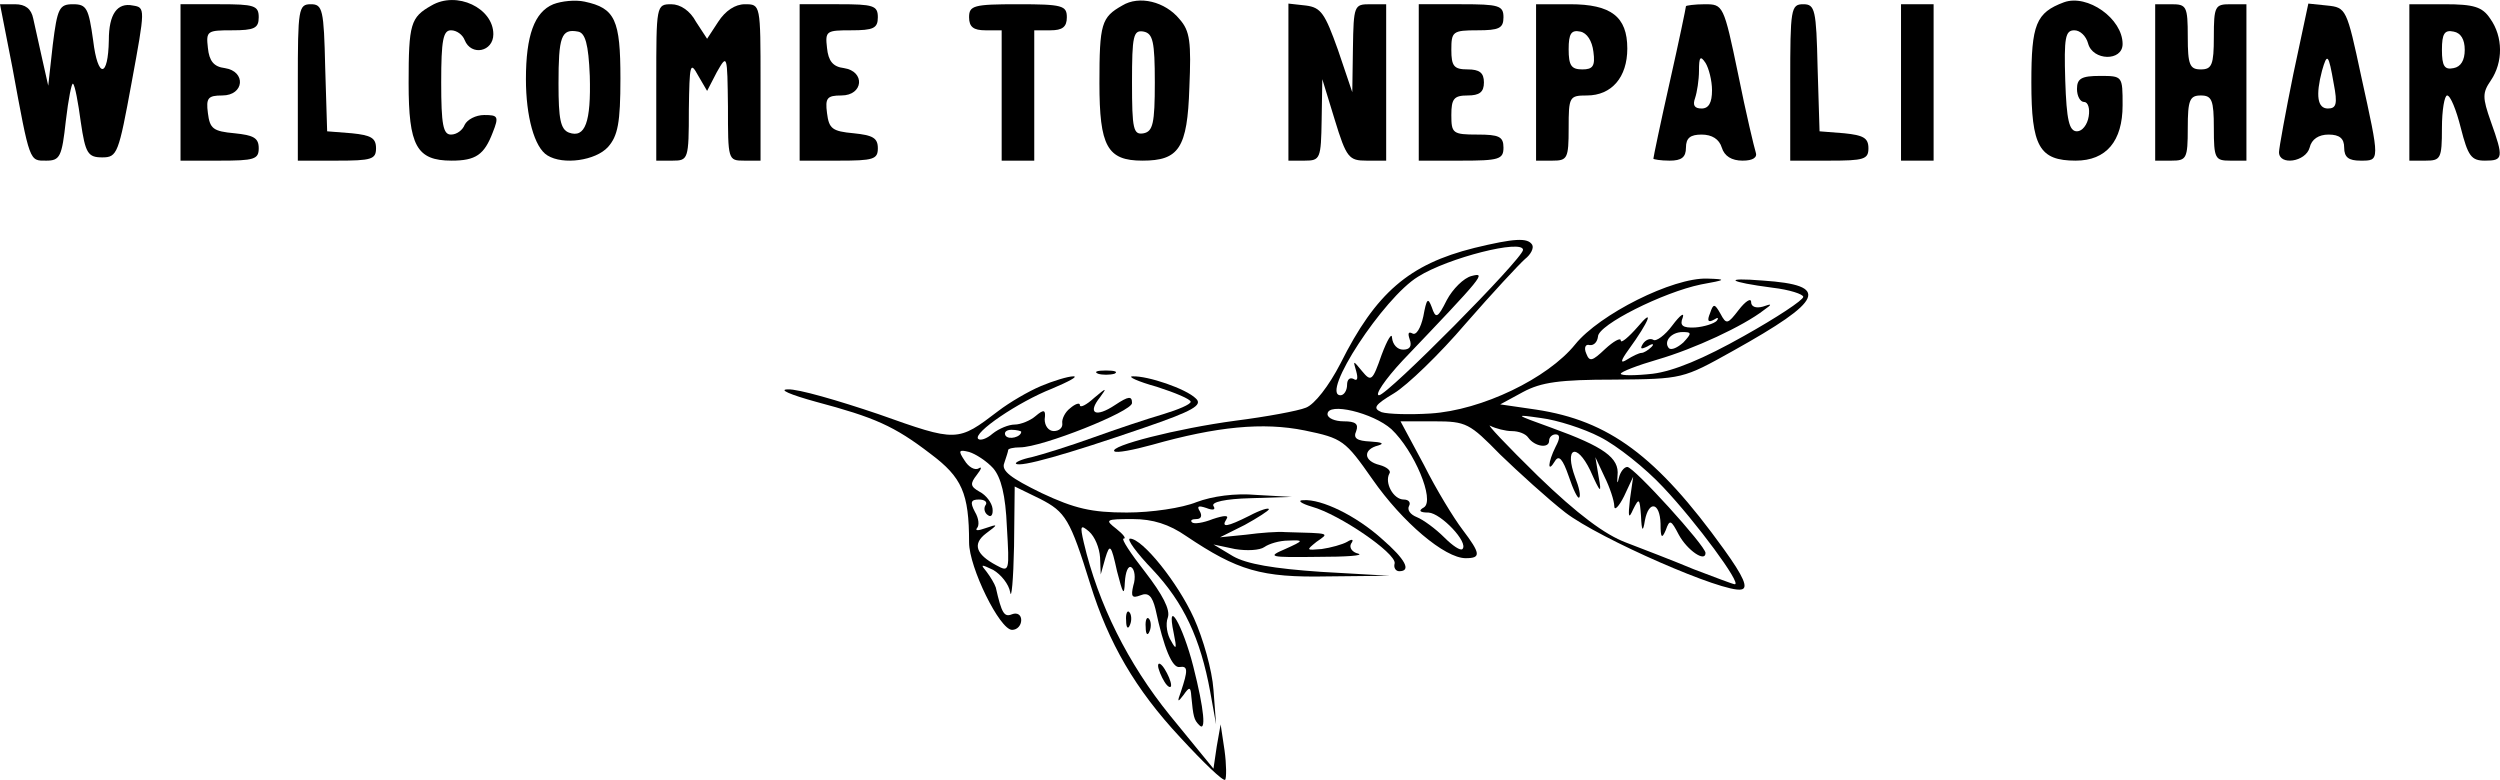 <svg xmlns="http://www.w3.org/2000/svg" version="1.0" preserveAspectRatio="xMidYMid meet" viewBox="55.3 171.35 383.61 119.67">

<g transform="translate(0,500) scale(0.1,-0.1)" fill="#000000" stroke="none">
<path d="M1215 3278 c-32 -18 -35 -28 -35 -119 0 -96 12 -119 66 -119 37 0 50 9 63 43 10 25 8 27 -13 27 -13 0 -26 -7 -30 -15 -3 -8 -12 -15 -21 -15 -12 0 -15 15 -15 80 0 65 3 80 15 80 9 0 18 -7 21 -15 10 -25 44 -18 44 9 0 40 -56 67 -95 44z"/>
<path d="M1402 3280 c-29 -12 -42 -48 -42 -115 0 -57 13 -105 33 -117 24 -15 74 -8 93 13 15 17 19 37 19 105 0 90 -8 108 -55 118 -14 3 -35 1 -48 -4z m56 -110 c2 -71 -7 -96 -32 -87 -13 5 -16 21 -16 75 0 72 4 85 30 80 11 -2 16 -19 18 -68z"/>
<path d="M2275 3278 c-32 -18 -35 -28 -35 -119 0 -97 12 -119 66 -119 56 0 69 19 72 112 3 70 1 87 -15 105 -22 27 -62 37 -88 21z m50 -118 c0 -63 -3 -75 -17 -78 -16 -3 -18 6 -18 78 0 72 2 81 18 78 14 -3 17 -15 17 -78z"/>
<path d="M3720 3283 c-43 -16 -50 -34 -50 -123 0 -98 12 -120 68 -120 47 0 72 30 72 85 0 45 0 45 -35 45 -28 0 -35 -4 -35 -20 0 -11 5 -20 11 -20 6 0 9 -10 7 -22 -2 -13 -10 -23 -18 -23 -12 0 -16 17 -18 78 -2 66 0 77 14 77 9 0 18 -9 21 -20 7 -27 53 -28 53 -1 0 39 -54 77 -90 64z"/>
<path d="M572 3183 c27 -147 26 -143 52 -143 21 0 24 6 30 61 4 34 9 59 11 57 3 -2 8 -29 12 -59 7 -48 11 -54 33 -54 23 0 25 6 45 115 21 114 21 115 2 118 -24 5 -37 -13 -37 -53 -1 -59 -17 -59 -24 -1 -7 50 -10 56 -31 56 -21 0 -24 -6 -31 -62 l-7 -63 -9 40 c-5 22 -11 50 -14 63 -3 15 -12 22 -28 22 l-23 0 19 -97z"/>
<path d="M830 3160 l0 -120 60 0 c53 0 60 2 60 19 0 16 -8 20 -37 23 -33 3 -38 7 -41 31 -3 23 0 27 22 27 34 0 37 37 4 42 -17 2 -24 11 -26 31 -3 26 -1 27 37 27 34 0 41 3 41 20 0 18 -7 20 -60 20 l-60 0 0 -120z"/>
<path d="M1010 3160 l0 -120 60 0 c53 0 60 2 60 19 0 16 -8 20 -37 23 l-38 3 -3 98 c-2 89 -4 97 -22 97 -19 0 -20 -7 -20 -120z"/>
<path d="M1560 3160 l0 -120 25 0 c24 0 25 2 25 78 1 70 2 75 14 53 l14 -24 15 29 c16 28 16 27 17 -53 0 -82 0 -83 25 -83 l25 0 0 120 c0 120 0 120 -24 120 -15 0 -30 -10 -41 -27 l-17 -26 -17 26 c-9 17 -24 27 -38 27 -23 0 -23 -2 -23 -120z"/>
<path d="M1780 3160 l0 -120 60 0 c53 0 60 2 60 19 0 16 -8 20 -37 23 -33 3 -38 7 -41 31 -3 23 0 27 22 27 34 0 37 37 4 42 -17 2 -24 11 -26 31 -3 26 -1 27 37 27 34 0 41 3 41 20 0 18 -7 20 -60 20 l-60 0 0 -120z"/>
<path d="M2040 3260 c0 -15 7 -20 25 -20 l25 0 0 -100 0 -100 25 0 25 0 0 100 0 100 25 0 c18 0 25 5 25 20 0 18 -7 20 -75 20 -68 0 -75 -2 -75 -20z"/>
<path d="M2530 3161 l0 -121 25 0 c24 0 25 3 26 63 l1 62 19 -62 c18 -59 22 -63 49 -63 l30 0 0 120 0 120 -25 0 c-24 0 -25 -2 -26 -67 l-1 -68 -22 65 c-20 56 -26 65 -49 68 l-27 3 0 -120z"/>
<path d="M2730 3160 l0 -120 65 0 c58 0 65 2 65 20 0 17 -7 20 -40 20 -38 0 -40 2 -40 30 0 25 4 30 25 30 18 0 25 5 25 20 0 15 -7 20 -25 20 -21 0 -25 5 -25 30 0 28 2 30 40 30 33 0 40 3 40 20 0 18 -7 20 -65 20 l-65 0 0 -120z"/>
<path d="M2910 3160 l0 -120 25 0 c23 0 25 3 25 50 0 48 1 50 28 50 38 0 62 28 62 72 0 49 -25 68 -88 68 l-52 0 0 -120z m88 47 c3 -22 -1 -27 -17 -27 -17 0 -21 6 -21 31 0 24 4 30 18 27 10 -2 18 -14 20 -31z"/>
<path d="M3140 3277 c0 -2 -11 -55 -25 -117 -14 -62 -25 -115 -25 -117 0 -1 11 -3 25 -3 18 0 25 5 25 20 0 15 7 20 24 20 16 0 27 -7 31 -20 4 -13 15 -20 32 -20 16 0 23 5 20 13 -2 6 -15 60 -27 120 -22 106 -23 107 -51 107 -16 0 -29 -2 -29 -3z m40 -129 c0 -19 -5 -28 -16 -28 -11 0 -14 5 -10 16 3 9 6 28 6 42 0 21 2 24 10 12 5 -8 10 -27 10 -42z"/>
<path d="M3300 3160 l0 -120 60 0 c53 0 60 2 60 19 0 16 -8 20 -37 23 l-38 3 -3 98 c-2 89 -4 97 -22 97 -19 0 -20 -7 -20 -120z"/>
<path d="M3470 3160 l0 -120 25 0 25 0 0 120 0 120 -25 0 -25 0 0 -120z"/>
<path d="M3860 3160 l0 -120 25 0 c23 0 25 3 25 50 0 43 3 50 20 50 17 0 20 -7 20 -50 0 -47 2 -50 25 -50 l25 0 0 120 0 120 -25 0 c-23 0 -25 -3 -25 -50 0 -43 -3 -50 -20 -50 -17 0 -20 7 -20 50 0 47 -2 50 -25 50 l-25 0 0 -120z"/>
<path d="M4072 3173 c-12 -59 -22 -114 -22 -120 0 -21 41 -15 47 7 3 13 14 20 29 20 17 0 24 -6 24 -20 0 -15 7 -20 25 -20 30 0 30 -2 1 130 -22 103 -23 105 -52 108 l-29 3 -23 -108z m62 -15 c6 -31 4 -38 -9 -38 -16 0 -19 20 -9 58 8 28 10 26 18 -20z"/>
<path d="M4250 3160 l0 -120 25 0 c23 0 25 3 25 50 0 28 4 50 8 50 5 0 14 -22 21 -50 11 -43 16 -50 37 -50 28 0 29 4 9 60 -13 37 -13 44 0 63 19 28 19 67 -1 95 -12 18 -25 22 -70 22 l-54 0 0 -120z m85 50 c0 -16 -6 -26 -17 -28 -14 -3 -18 3 -18 28 0 25 4 31 18 28 11 -2 17 -12 17 -28z"/>
<path d="M2815 2906 c-100 -25 -151 -69 -205 -177 -18 -35 -40 -63 -53 -68 -12 -5 -61 -14 -108 -20 -90 -12 -195 -39 -186 -47 3 -3 29 2 58 10 99 28 170 35 234 22 58 -12 62 -15 104 -75 46 -66 111 -121 143 -121 24 0 23 7 -5 44 -13 17 -40 61 -59 99 l-36 67 52 0 c49 0 54 -3 101 -51 28 -27 73 -68 100 -89 52 -40 244 -124 270 -118 11 2 4 19 -27 62 -103 143 -176 197 -288 214 l-55 8 35 19 c28 15 56 19 140 19 105 1 105 1 182 44 140 78 150 101 46 108 -62 5 -54 -2 15 -11 26 -3 47 -10 47 -14 0 -5 -41 -32 -91 -60 -62 -35 -108 -54 -140 -58 -27 -3 -49 -3 -49 0 0 3 26 13 57 22 55 16 131 51 163 76 13 9 12 10 -2 5 -11 -3 -18 0 -18 7 0 7 -9 1 -19 -12 -17 -22 -19 -23 -28 -6 -9 16 -11 16 -16 1 -5 -12 -3 -15 6 -10 6 4 8 3 4 -2 -4 -4 -19 -9 -33 -10 -19 -1 -24 3 -19 15 3 9 -4 4 -16 -12 -11 -15 -25 -25 -29 -22 -5 3 -12 0 -16 -6 -5 -8 -3 -9 7 -4 8 5 11 4 6 -1 -5 -5 -12 -9 -15 -9 -4 0 -14 -5 -22 -10 -11 -7 -11 -3 2 15 32 44 40 66 14 35 -14 -16 -26 -26 -26 -21 0 5 -11 -1 -24 -13 -20 -19 -24 -20 -29 -7 -4 9 -1 15 5 13 7 -1 12 5 13 13 0 18 100 68 158 80 39 7 40 8 10 9 -53 2 -166 -55 -203 -101 -42 -52 -143 -101 -222 -106 -32 -2 -65 -1 -75 2 -14 6 -11 11 19 29 20 12 70 60 110 107 41 47 82 91 91 99 9 7 14 17 11 22 -7 11 -27 10 -89 -5z m75 -3 c-1 -14 -208 -223 -221 -223 -7 0 9 24 36 53 125 131 129 136 106 130 -12 -3 -29 -20 -38 -37 -14 -28 -17 -29 -23 -11 -6 16 -8 13 -13 -14 -4 -18 -11 -30 -17 -26 -6 3 -7 0 -4 -9 4 -11 0 -16 -10 -16 -9 0 -16 8 -17 18 0 9 -7 -2 -16 -26 -14 -40 -16 -42 -30 -25 -14 17 -14 17 -9 0 3 -11 2 -16 -4 -12 -6 3 -10 -1 -10 -9 0 -9 -5 -16 -10 -16 -32 0 66 150 119 182 46 29 161 58 161 41z m246 -142 c-9 -8 -18 -12 -22 -9 -9 10 3 25 21 25 14 0 14 -2 1 -16z m-448 -133 c35 -33 67 -109 50 -120 -9 -5 -7 -8 7 -8 19 -1 62 -46 52 -56 -3 -3 -15 5 -28 18 -13 13 -32 27 -42 31 -10 4 -15 11 -12 17 3 5 0 10 -8 10 -16 0 -30 26 -22 40 3 4 -4 10 -15 13 -25 6 -26 24 -2 30 10 3 5 5 -12 6 -21 1 -27 5 -22 16 4 11 -1 15 -19 15 -14 0 -25 5 -25 11 0 19 70 2 98 -23z m320 -12 c26 -13 70 -48 97 -77 51 -54 121 -149 110 -149 -3 0 -31 11 -63 23 -31 13 -78 31 -104 41 -32 12 -74 43 -135 102 -48 47 -81 82 -73 77 8 -4 23 -8 33 -8 10 0 21 -4 25 -10 10 -14 32 -17 32 -5 0 6 5 10 10 10 7 0 7 -6 0 -19 -12 -24 -13 -42 -1 -22 6 10 12 3 21 -23 7 -21 14 -35 16 -33 3 2 0 16 -6 31 -17 46 2 54 23 11 16 -36 18 -37 13 -10 l-5 30 14 -30 c8 -16 15 -37 15 -45 0 -8 7 -1 15 15 l14 30 -5 -35 c-3 -27 -2 -31 5 -15 9 18 10 17 12 -10 1 -24 3 -26 6 -7 6 31 23 28 24 -5 0 -22 2 -24 8 -10 6 17 8 16 20 -7 13 -24 41 -43 41 -28 0 11 -110 132 -120 132 -5 0 -11 -8 -13 -17 -2 -10 -3 -8 -2 4 3 27 -21 44 -101 73 -58 21 -58 21 -16 15 24 -3 65 -16 90 -29z"/>
<path d="M2238 2713 c6 -2 18 -2 25 0 6 3 1 5 -13 5 -14 0 -19 -2 -12 -5z"/>
<path d="M2150 2694 c-19 -8 -48 -25 -65 -38 -63 -48 -63 -48 -184 -5 -62 21 -124 39 -139 38 -15 0 3 -8 43 -19 90 -24 120 -37 176 -80 48 -36 59 -60 59 -136 0 -38 47 -134 66 -134 8 0 14 7 14 15 0 8 -6 12 -14 9 -12 -5 -16 1 -25 41 -2 6 -8 16 -14 24 -10 12 -9 12 10 3 12 -7 24 -22 26 -34 2 -13 5 19 6 70 l1 92 39 -19 c39 -20 46 -31 77 -131 28 -90 69 -161 138 -235 35 -38 66 -68 69 -65 2 3 2 23 -1 45 l-6 40 -6 -34 -5 -34 -67 82 c-64 79 -110 171 -132 265 -6 26 -5 28 8 17 9 -8 16 -25 17 -40 l1 -26 7 25 c7 23 9 21 18 -20 9 -35 11 -39 12 -17 1 16 5 26 10 23 5 -3 7 -16 3 -28 -4 -17 -2 -20 11 -15 12 5 18 -1 23 -21 13 -61 26 -91 37 -89 13 2 13 -5 2 -38 -6 -16 -5 -17 4 -5 9 13 11 13 12 -2 3 -31 4 -36 12 -44 11 -12 8 23 -9 90 -16 63 -42 108 -30 51 5 -24 4 -27 -4 -12 -6 9 -9 26 -5 36 4 12 -8 35 -35 70 -22 28 -37 51 -33 51 5 0 -1 7 -11 15 -18 14 -17 15 25 15 31 0 56 -8 82 -26 79 -53 115 -64 217 -62 l95 1 -105 6 c-73 5 -114 12 -135 24 l-30 18 33 -7 c18 -3 38 -2 45 3 7 5 23 10 37 10 24 1 24 0 -5 -13 -28 -12 -25 -13 50 -12 44 0 72 2 62 5 -9 2 -14 9 -11 15 5 7 2 8 -6 3 -7 -4 -25 -9 -39 -11 -24 -2 -24 -2 -8 11 20 14 23 13 -48 15 -11 1 -38 -1 -60 -4 l-40 -4 38 19 c20 11 37 22 37 24 0 3 -13 -1 -30 -10 -34 -17 -44 -19 -35 -5 4 6 -3 6 -21 0 -15 -6 -29 -8 -32 -5 -3 3 0 5 7 5 7 0 9 5 5 12 -5 8 -2 9 10 5 10 -4 15 -3 11 3 -4 6 18 11 57 12 l63 2 -54 3 c-33 3 -68 -2 -92 -11 -22 -9 -69 -16 -107 -16 -54 0 -80 6 -131 30 -47 23 -62 34 -57 46 3 9 6 18 6 20 0 2 8 4 18 4 34 0 172 55 172 68 0 11 -5 11 -26 -3 -30 -20 -43 -13 -23 12 11 15 10 15 -9 -1 -12 -11 -22 -16 -22 -11 0 4 -7 2 -15 -5 -8 -6 -13 -17 -12 -23 1 -7 -5 -12 -13 -12 -8 0 -14 8 -14 18 2 15 -1 16 -14 5 -8 -7 -23 -13 -32 -13 -9 0 -24 -6 -34 -14 -9 -8 -19 -11 -22 -8 -9 9 62 57 113 77 26 11 41 19 33 19 -8 0 -31 -7 -50 -15z m-30 -70 c0 -8 -19 -13 -24 -6 -3 5 1 9 9 9 8 0 15 -2 15 -3z m-43 -56 c12 -14 19 -41 21 -90 4 -68 4 -70 -16 -59 -32 17 -37 33 -16 49 19 14 19 15 -1 8 -11 -4 -16 -4 -13 0 4 4 3 15 -3 25 -8 15 -6 19 6 19 9 0 14 -4 10 -9 -3 -5 -1 -12 4 -15 5 -4 8 1 7 10 -1 9 -10 21 -20 26 -14 8 -15 12 -4 26 7 9 8 13 3 10 -6 -4 -16 2 -22 12 -10 15 -9 17 7 13 10 -3 27 -14 37 -25z"/>
<path d="M2328 2693 c28 -9 52 -19 52 -23 0 -4 -19 -12 -42 -19 -24 -7 -72 -23 -108 -36 -36 -13 -78 -26 -94 -30 -15 -3 -26 -8 -24 -10 6 -6 77 14 196 55 76 26 91 35 80 45 -15 15 -74 35 -97 34 -9 0 8 -8 37 -16z"/>
<path d="M2566 2509 c43 -12 130 -72 127 -87 -2 -7 2 -12 7 -12 19 0 10 18 -27 50 -39 35 -92 61 -120 59 -10 0 -4 -5 13 -10z"/>
<path d="M2322 2412 c47 -50 73 -105 88 -187 l9 -50 -4 53 c-2 30 -16 79 -30 110 -25 55 -79 122 -98 122 -6 0 10 -22 35 -48z"/>
<path d="M2281 2334 c0 -11 3 -14 6 -6 3 7 2 16 -1 19 -3 4 -6 -2 -5 -13z"/>
<path d="M2311 2324 c0 -11 3 -14 6 -6 3 7 2 16 -1 19 -3 4 -6 -2 -5 -13z"/>
<path d="M2330 2265 c0 -5 5 -17 10 -25 5 -8 10 -10 10 -5 0 6 -5 17 -10 25 -5 8 -10 11 -10 5z"/>
</g>
</svg>